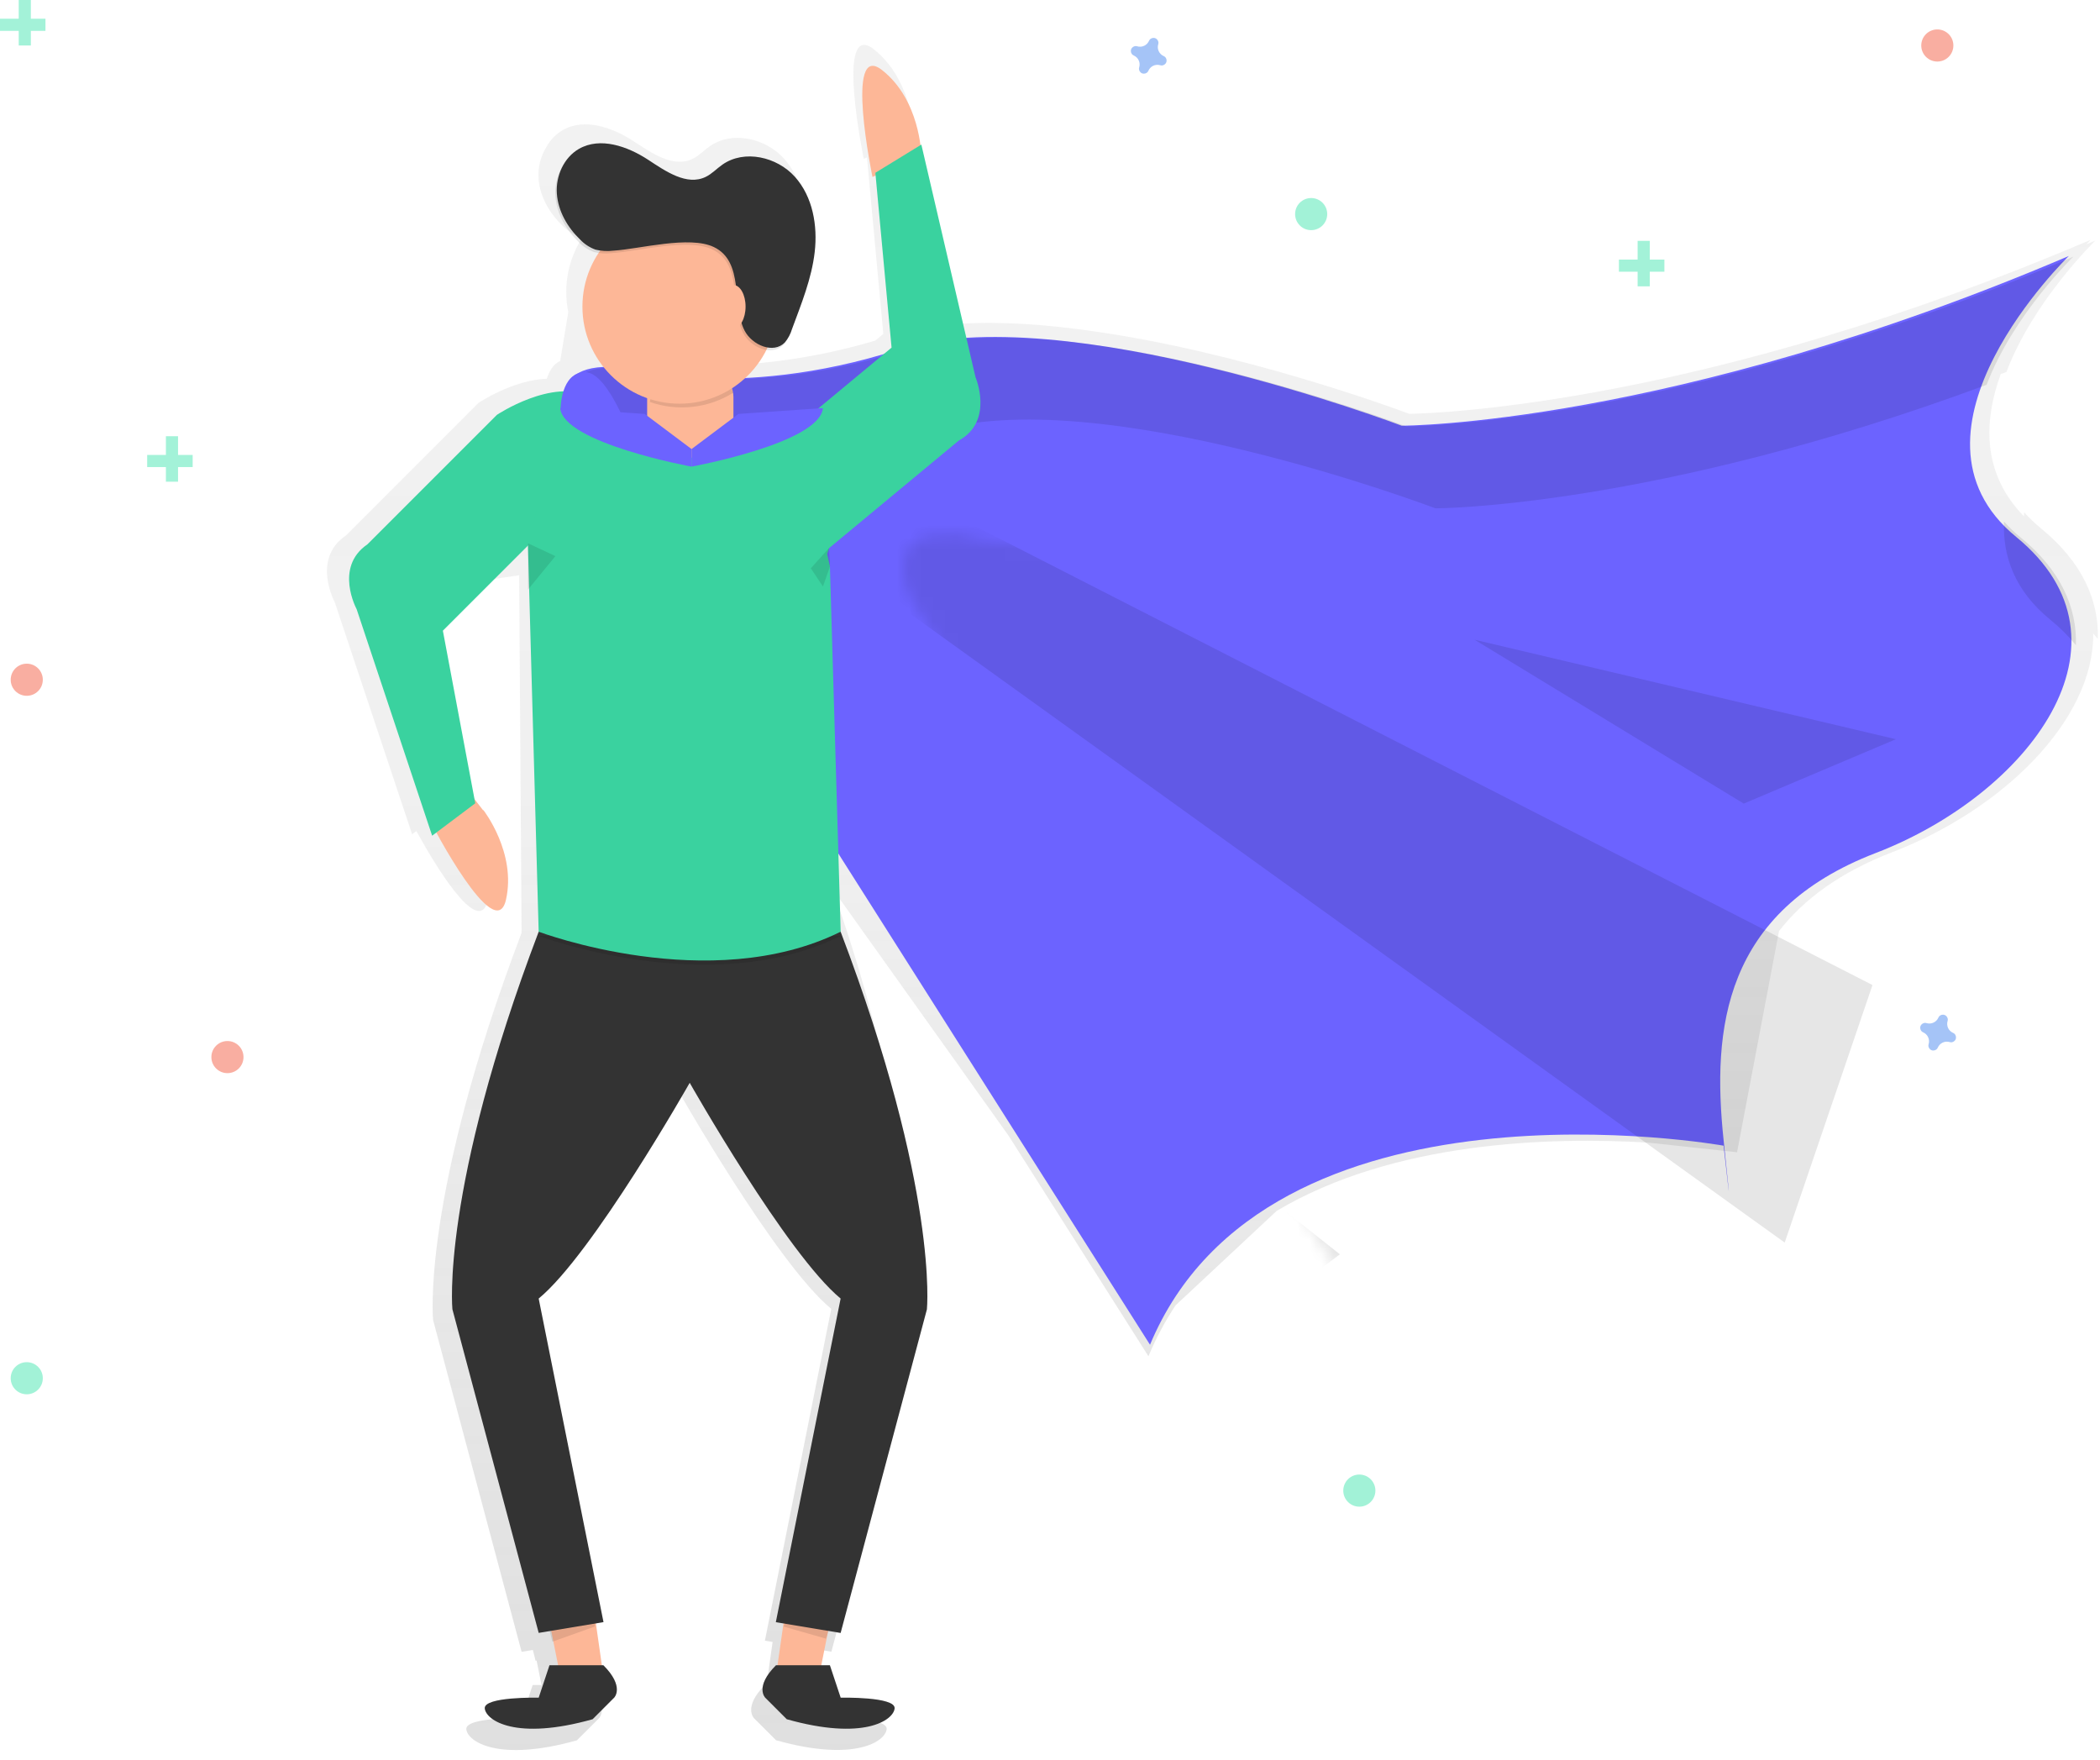 <svg xmlns="http://www.w3.org/2000/svg" xmlns:xlink="http://www.w3.org/1999/xlink" width="173" height="145" viewBox="0 0 173 145">
    <defs>
        <linearGradient id="fsq6bwo5fa" x1="50.004%" x2="50.004%" y1="99.993%" y2=".002%">
            <stop offset="0%" stop-color="gray" stop-opacity=".25"/>
            <stop offset="54%" stop-color="gray" stop-opacity=".12"/>
            <stop offset="100%" stop-color="gray" stop-opacity=".1"/>
        </linearGradient>
        <path id="g4o71mqz4b" d="M4.492 9.272s9.642 2.893 23.143-1.447C41.137 3.485 69.1 14.092 69.1 14.092s22.178 0 54.965-13.981c0 0-14.946 14.464-4.34 23.143 10.608 8.679.966 21.213-11.57 26.035-12.537 4.822-13.5 14.464-12.537 23.626.963 9.162 0 .482 0 .482s-37.607-6.75-47.251 16.398L.635 14.577s-2.893-5.785 3.857-5.305z"/>
    </defs>
    <g fill="none" fill-rule="evenodd">
        <g>
            <g>
                <g>
                    <g transform="translate(-840 -1056) translate(350 951) translate(380 75) translate(110 30)">
                        <path fill="url(#fsq6bwo5fa)" fill-rule="nonzero" d="M168.163 43.545c-.508-.414-.982-.866-1.419-1.354v.349c-3.464-3.535-3.342-7.818-1.923-11.724l.469-.174c2.227-5.888 7.33-10.826 7.33-10.826l-.762.32c.237-.244.372-.38.372-.38-31.65 13.5-53.673 14.288-56.129 14.333-1.514-.572-13.987-5.113-26.054-6.806-3.797-.551-7.566-.828-10.952-.614l-3.802-16.323-.073.043c-.177-1.399-.835-4.446-3.241-6.335-3.213-2.51-.82 9.035-.82 9.035l.263-.124 1.346 14.537-.656.549c-3.803 1.134-7.728 1.81-11.691 2.015.73-.676 1.333-1.479 1.777-2.37.518.107 1.056-.052 1.432-.425.124-.131.23-.28.314-.44.175-.283.316-.586.42-.902.789-2.12 1.65-4.246 1.906-6.492.256-2.246-.164-4.683-1.676-6.367-1.512-1.683-4.269-2.324-6.12-1.024-.479.336-.885.782-1.411 1.038-1.604.776-3.382-.483-4.875-1.455-1.735-1.13-4.027-1.941-5.825-.915-.562.326-1.023.8-1.335 1.369-.493.781-.725 1.7-.662 2.621.103 1.482.902 2.86 1.972 3.882.36.377.801.666 1.29.843.125.038.253.066.382.084-1.204 1.822-1.634 4.05-1.194 6.189l-.665 4.027c-.591.276-.92.88-1.106 1.472-2.782.082-5.628 1.988-5.628 1.988L28.484 44.122c-2.835 1.924-.912 5.467-.912 5.467l6.378 19.133.353-.263c1.308 2.383 5.148 8.962 5.886 5.682.902-3.973-1.907-7.58-1.907-7.58h-.034l-.727-.935-2.669-14.224 3.377-3.354 4.538-.661.202 29.452c-8.302 21.868-7.29 31.89-7.29 31.89l7.29 27.333.93-.154.225.9.082-.029.404 2.017h-.728l-.911 2.735s-4.656-.102-4.555.91c.1 1.013 2.633 2.735 9.112.912l1.822-1.822s.912-.912-.91-2.735h-.13l-.506-3.538.635-.107-5.47-27.34c4.555-3.747 12.755-18.222 12.755-18.222s8.2 14.477 12.756 18.222l-5.466 27.332.635.107-.498 3.539h-.13c-1.822 1.823-.911 2.734-.911 2.734l1.823 1.823c6.482 1.822 9.01.1 9.112-.912.1-1.012-4.555-.911-4.555-.911l-.912-2.734h-.728l.524-2.624.094-.28 1.022.17 7.289-27.335s-.135-15.792-7.213-35.534l14.54 20.39 11.505 18.14c.609-1.467 1.358-2.872 2.237-4.195l8.324-7.777c9.677-5.756 22.594-6.101 30.572-5.627l7.356.795 3.458-18.22c2.016-2.595 5.007-4.833 9.357-6.507 9.022-3.47 16.588-10.838 16.527-18.001.131.147.259.293.38.442.094-3.169-1.28-6.315-4.659-9.081zM68.299 70.572l-.01-.336.42.66-.41-.324z"/>
                        <path fill="#FDB797" fill-rule="nonzero" d="M39.827 66.734h-.035l-1.618-2.088-2.62 2.62.29.434-.33.08s5.287 10.213 6.168 6.336c.88-3.876-1.855-7.382-1.855-7.382z"/>
                        <path fill="#6C63FF" fill-rule="nonzero" d="M50.864 30.246s9.642 2.892 23.144-1.448c13.5-4.34 41.464 6.268 41.464 6.268s22.178 0 54.966-13.982c0 0-14.947 14.464-4.34 23.143 10.607 8.68.965 21.214-11.572 26.036-12.536 4.822-13.499 14.464-12.536 23.625.963 9.162 0 .483 0 .483s-37.607-6.75-47.251 16.397L47.007 35.55s-2.892-5.785 3.857-5.304z"/>
                        <g transform="translate(74.36 34.701)">
                            <mask id="yyvw57pprc" fill="#fff">
                                <use xlink:href="#g4o71mqz4b"/>
                            </mask>
                            <g fill="#000" fill-rule="nonzero" mask="url(#yyvw57pprc)" opacity=".1">
                                <g>
                                    <path d="M.088.034L120.141 86.338 127.373 65.124zM7.32 27.035L73.855 94.535 83.499 87.303z" transform="translate(-47.476 -18.685)"/>
                                </g>
                            </g>
                        </g>
                        <g fill="#000" fill-rule="nonzero" opacity=".1">
                            <path d="M6.936 16.077S16.58 18.97 30.08 14.63c13.5-4.34 41.46 6.27 41.46 6.27s17.942 0 45.406-10.175c2.172-5.743 7.148-10.56 7.148-10.56-32.795 13.983-54.966 13.983-54.966 13.983S41.163 3.54 27.664 7.88C14.164 12.22 4.52 9.327 4.52 9.327-2.23 8.845.664 14.632.664 14.632l1.984 3.129c.414-1.055 1.568-1.878 4.288-1.684zM119.76 23.31c-.495-.404-.958-.846-1.384-1.322-.11 2.846.871 5.678 3.794 8.07.78.63 1.493 1.337 2.132 2.11.093-3.093-1.247-6.163-4.542-8.859z" transform="translate(46.714 20.973)"/>
                        </g>
                        <path fill="#FDB797" fill-rule="nonzero" d="M68.37 133.614L67.481 138.058 63.925 138.058 64.815 131.837z"/>
                        <path fill="#000" fill-rule="nonzero" d="M68.297 134.228L68.047 134.979 64.541 133.978 64.791 133.477z" opacity=".1"/>
                        <path fill="#FDB797" fill-rule="nonzero" d="M45.266 133.614L46.155 138.058 49.709 138.058 48.82 131.837z"/>
                        <path fill="#000" fill-rule="nonzero" d="M45.253 134.228L45.503 135.229 49.011 133.978 49.011 133.477z" opacity=".1"/>
                        <path fill="#FDB797" fill-rule="nonzero" d="M75.891 12.677s-.099-4.454-3.228-6.905c-3.128-2.452-.787 8.806-.787 8.806l4.015-1.9z"/>
                        <path fill="#333" fill-rule="nonzero" d="M49.709 137.17h-4.443l-.888 2.67s-4.542-.1-4.443.888c.1.987 2.567 2.67 8.885.888l1.777-1.777s.889-.892-.888-2.669zM63.925 137.17h4.443l.888 2.67s4.542-.1 4.443.888c-.1.987-2.567 2.67-8.885.888l-1.777-1.777s-.889-.892.888-2.669zM69.252 76.746H44.378c-8.096 21.326-7.108 31.101-7.108 31.101l7.108 26.657 5.339-.888-5.34-26.652c4.443-3.653 12.442-17.772 12.442-17.772s7.995 14.112 12.433 17.772l-5.338 26.658 5.338.888 7.108-26.657s.994-9.781-7.108-31.107z"/>
                        <path fill="#000" fill-rule="nonzero" d="M44.378 77.09s14.11 5.34 24.88 0h-24.88z" opacity=".1"/>
                        <path fill="#3AD29F" fill-rule="nonzero" d="M43.592 44.843l-7.108 7.108 2.67 14.218-3.554 2.67-6.22-18.661s-1.876-3.455.888-5.339l10.664-10.664s4.577-3.066 7.723-1.495c3.146 1.572-5.124 12.05-5.124 12.05"/>
                        <path fill="#3AD29F" fill-rule="nonzero" d="M43.487 44.755l.889 31.99s14.11 5.34 24.88 0l-.888-30.113-.227-.996.164-.49 10.677-8.854c2.927-1.611 1.38-5.227 1.38-5.227L75.902 11.91l-3.789 2.322 1.335 14.403-7.604 6.308-.19-.01v.048l-19.492-.887"/>
                        <rect width="7.108" height="7.997" x="53.313" y="29.698" fill="#FDB797" fill-rule="nonzero" rx="3.018"/>
                        <path fill="#000" fill-rule="nonzero" d="M53.54 33.113c2.285.798 4.809.518 6.863-.762-.512-1.404-1.846-2.34-3.34-2.344-1.787.006-3.293 1.334-3.524 3.106z" opacity=".1"/>
                        <circle cx="55.978" cy="25.256" r="7.997" fill="#FDB797" fill-rule="nonzero"/>
                        <path fill="#000" fill-rule="nonzero" d="M50.424 20.846c-.497.062-1 .034-1.487-.084-.478-.174-.909-.456-1.259-.824-1.045-1.003-1.822-2.341-1.924-3.787-.1-1.445.572-2.976 1.825-3.693 1.754-.999 3.99-.21 5.682.893 1.455.953 3.192 2.175 4.755 1.418.513-.248.91-.684 1.377-1.01 1.806-1.268 4.494-.643 5.968.999 1.474 1.641 1.887 4.017 1.634 6.21-.254 2.192-1.093 4.265-1.863 6.332-.12.408-.323.786-.597 1.111-.938.963-2.694.216-3.312-.978-1.073-2.076 0-5.676-2.536-6.887-2.019-.96-6.095.159-8.263.3z" opacity=".1"/>
                        <path fill="#333" fill-rule="nonzero" d="M50.544 20.647c-.497.063-1 .035-1.487-.084-.478-.173-.908-.455-1.259-.823-1.044-1.003-1.822-2.342-1.923-3.787-.101-1.445.572-2.976 1.824-3.693 1.754-1 3.99-.21 5.682.892 1.455.954 3.192 2.176 4.755 1.419.513-.248.91-.685 1.377-1.01 1.806-1.269 4.494-.643 5.968.998 1.474 1.642 1.888 4.018 1.634 6.21-.254 2.193-1.104 4.266-1.867 6.332-.12.408-.323.787-.596 1.112-.939.963-2.695.216-3.312-.978-1.074-2.076 0-5.676-2.536-6.887-2.01-.96-6.094.16-8.26.3z"/>
                        <ellipse cx="60.421" cy="25.256" fill="#FDB797" fill-rule="nonzero" rx="1" ry="1.777"/>
                        <path fill="#000" fill-rule="nonzero" d="M43.499 44.752L45.754 45.808 43.499 48.565zM68.297 45.141L66.795 46.811 67.796 48.313 68.381 46.643z" opacity=".1"/>
                        <path fill="#6C63FF" fill-rule="nonzero" d="M56.971 36.99v1.447s-10.553-1.928-10.822-4.822l6.965.482 3.857 2.892z"/>
                        <path fill="#6C63FF" fill-rule="nonzero" d="M56.971 36.99v1.447s10.554-1.928 10.823-4.822l-6.965.482-3.858 2.892z"/>
                        <path fill="#000" fill-rule="nonzero" d="M121.472 52.693L156.187 60.89 143.651 66.194z" opacity=".1"/>
                        <path fill="#6C63FF" fill-rule="nonzero" d="M46.182 33.685s0-3.03 2.02-3.03c2.022 0 4.04 6.062 4.04 6.062l-6.06-3.032z"/>
                        <circle cx="2.204" cy="55.991" r="1.323" fill="#F55F44" fill-rule="nonzero" opacity=".5"/>
                        <circle cx="18.737" cy="87.074" r="1.323" fill="#F55F44" fill-rule="nonzero" opacity=".5"/>
                        <circle cx="159.598" cy="3.747" r="1.323" fill="#F55F44" fill-rule="nonzero" opacity=".5"/>
                        <path fill="#4D8AF0" fill-rule="nonzero" d="M95.868 4.62c-.377-.164-.572-.585-.452-.978.009-.03.015-.06.017-.09.011-.179-.097-.344-.265-.406-.169-.062-.358-.006-.465.137-.019.025-.034.052-.046.08-.165.376-.584.569-.976.45-.03-.009-.06-.015-.09-.017-.18-.01-.344.097-.406.265-.062.169-.006.358.137.465.025.019.052.034.08.046.374.166.565.585.446.976-.009.03-.015.06-.017.09-.01.18.097.344.265.406.169.062.358.006.466-.137.018-.025.033-.052.045-.08.164-.377.585-.571.978-.452.03.01.06.015.09.017.178.01.343-.096.405-.264.063-.167.008-.356-.134-.464-.024-.018-.05-.033-.078-.044zM160.897 85.08c-.377-.165-.572-.585-.452-.978.01-.03.015-.06.017-.09.011-.18-.097-.344-.265-.406-.169-.062-.358-.007-.465.137-.019.025-.034.052-.046.08-.164.377-.585.571-.978.452-.03-.01-.06-.015-.09-.017-.179-.011-.344.096-.406.265-.062.168-.006.357.137.465.025.019.052.034.08.046.377.164.572.585.452.978-.009.03-.015.06-.017.09-.011.179.097.344.265.406.169.062.358.006.465-.138.019-.024.034-.051.046-.08.164-.377.585-.57.978-.452.03.01.06.016.09.018.179.01.344-.097.406-.265.062-.169.006-.358-.137-.466-.025-.018-.052-.033-.08-.045z" opacity=".5"/>
                        <circle cx="111.983" cy="122.784" r="1.323" fill="#47E6B1" fill-rule="nonzero" opacity=".5"/>
                        <circle cx="2.204" cy="113.527" r="1.323" fill="#47E6B1" fill-rule="nonzero" opacity=".5"/>
                        <circle cx="108.015" cy="17.635" r="1.323" fill="#47E6B1" fill-rule="nonzero" opacity=".5"/>
                        <g fill="#47E6B1" fill-rule="nonzero" opacity=".5">
                            <path d="M1.542 0H2.542V3.747H1.542z"/>
                            <path d="M1.542 0H2.542V3.747H1.542z" transform="rotate(90 1.873 1.873)"/>
                        </g>
                        <g fill="#47E6B1" fill-rule="nonzero" opacity=".5">
                            <path d="M1.655 0.086H2.655V3.833H1.655z" transform="translate(12.012 35.845)"/>
                            <path d="M1.655 0.086H2.655V3.833H1.655z" transform="translate(12.012 35.845) rotate(90 1.986 1.96)"/>
                        </g>
                        <g fill="#47E6B1" fill-rule="nonzero" opacity=".5">
                            <path d="M1.632 0.01H2.632V3.757H1.632z" transform="translate(133.277 19.83)"/>
                            <path d="M1.634 0.01H2.634V3.757H1.634z" transform="translate(133.277 19.83) rotate(90 1.965 1.883)"/>
                        </g>
                    </g>
                </g>
            </g>
        </g>
    </g>
</svg>

